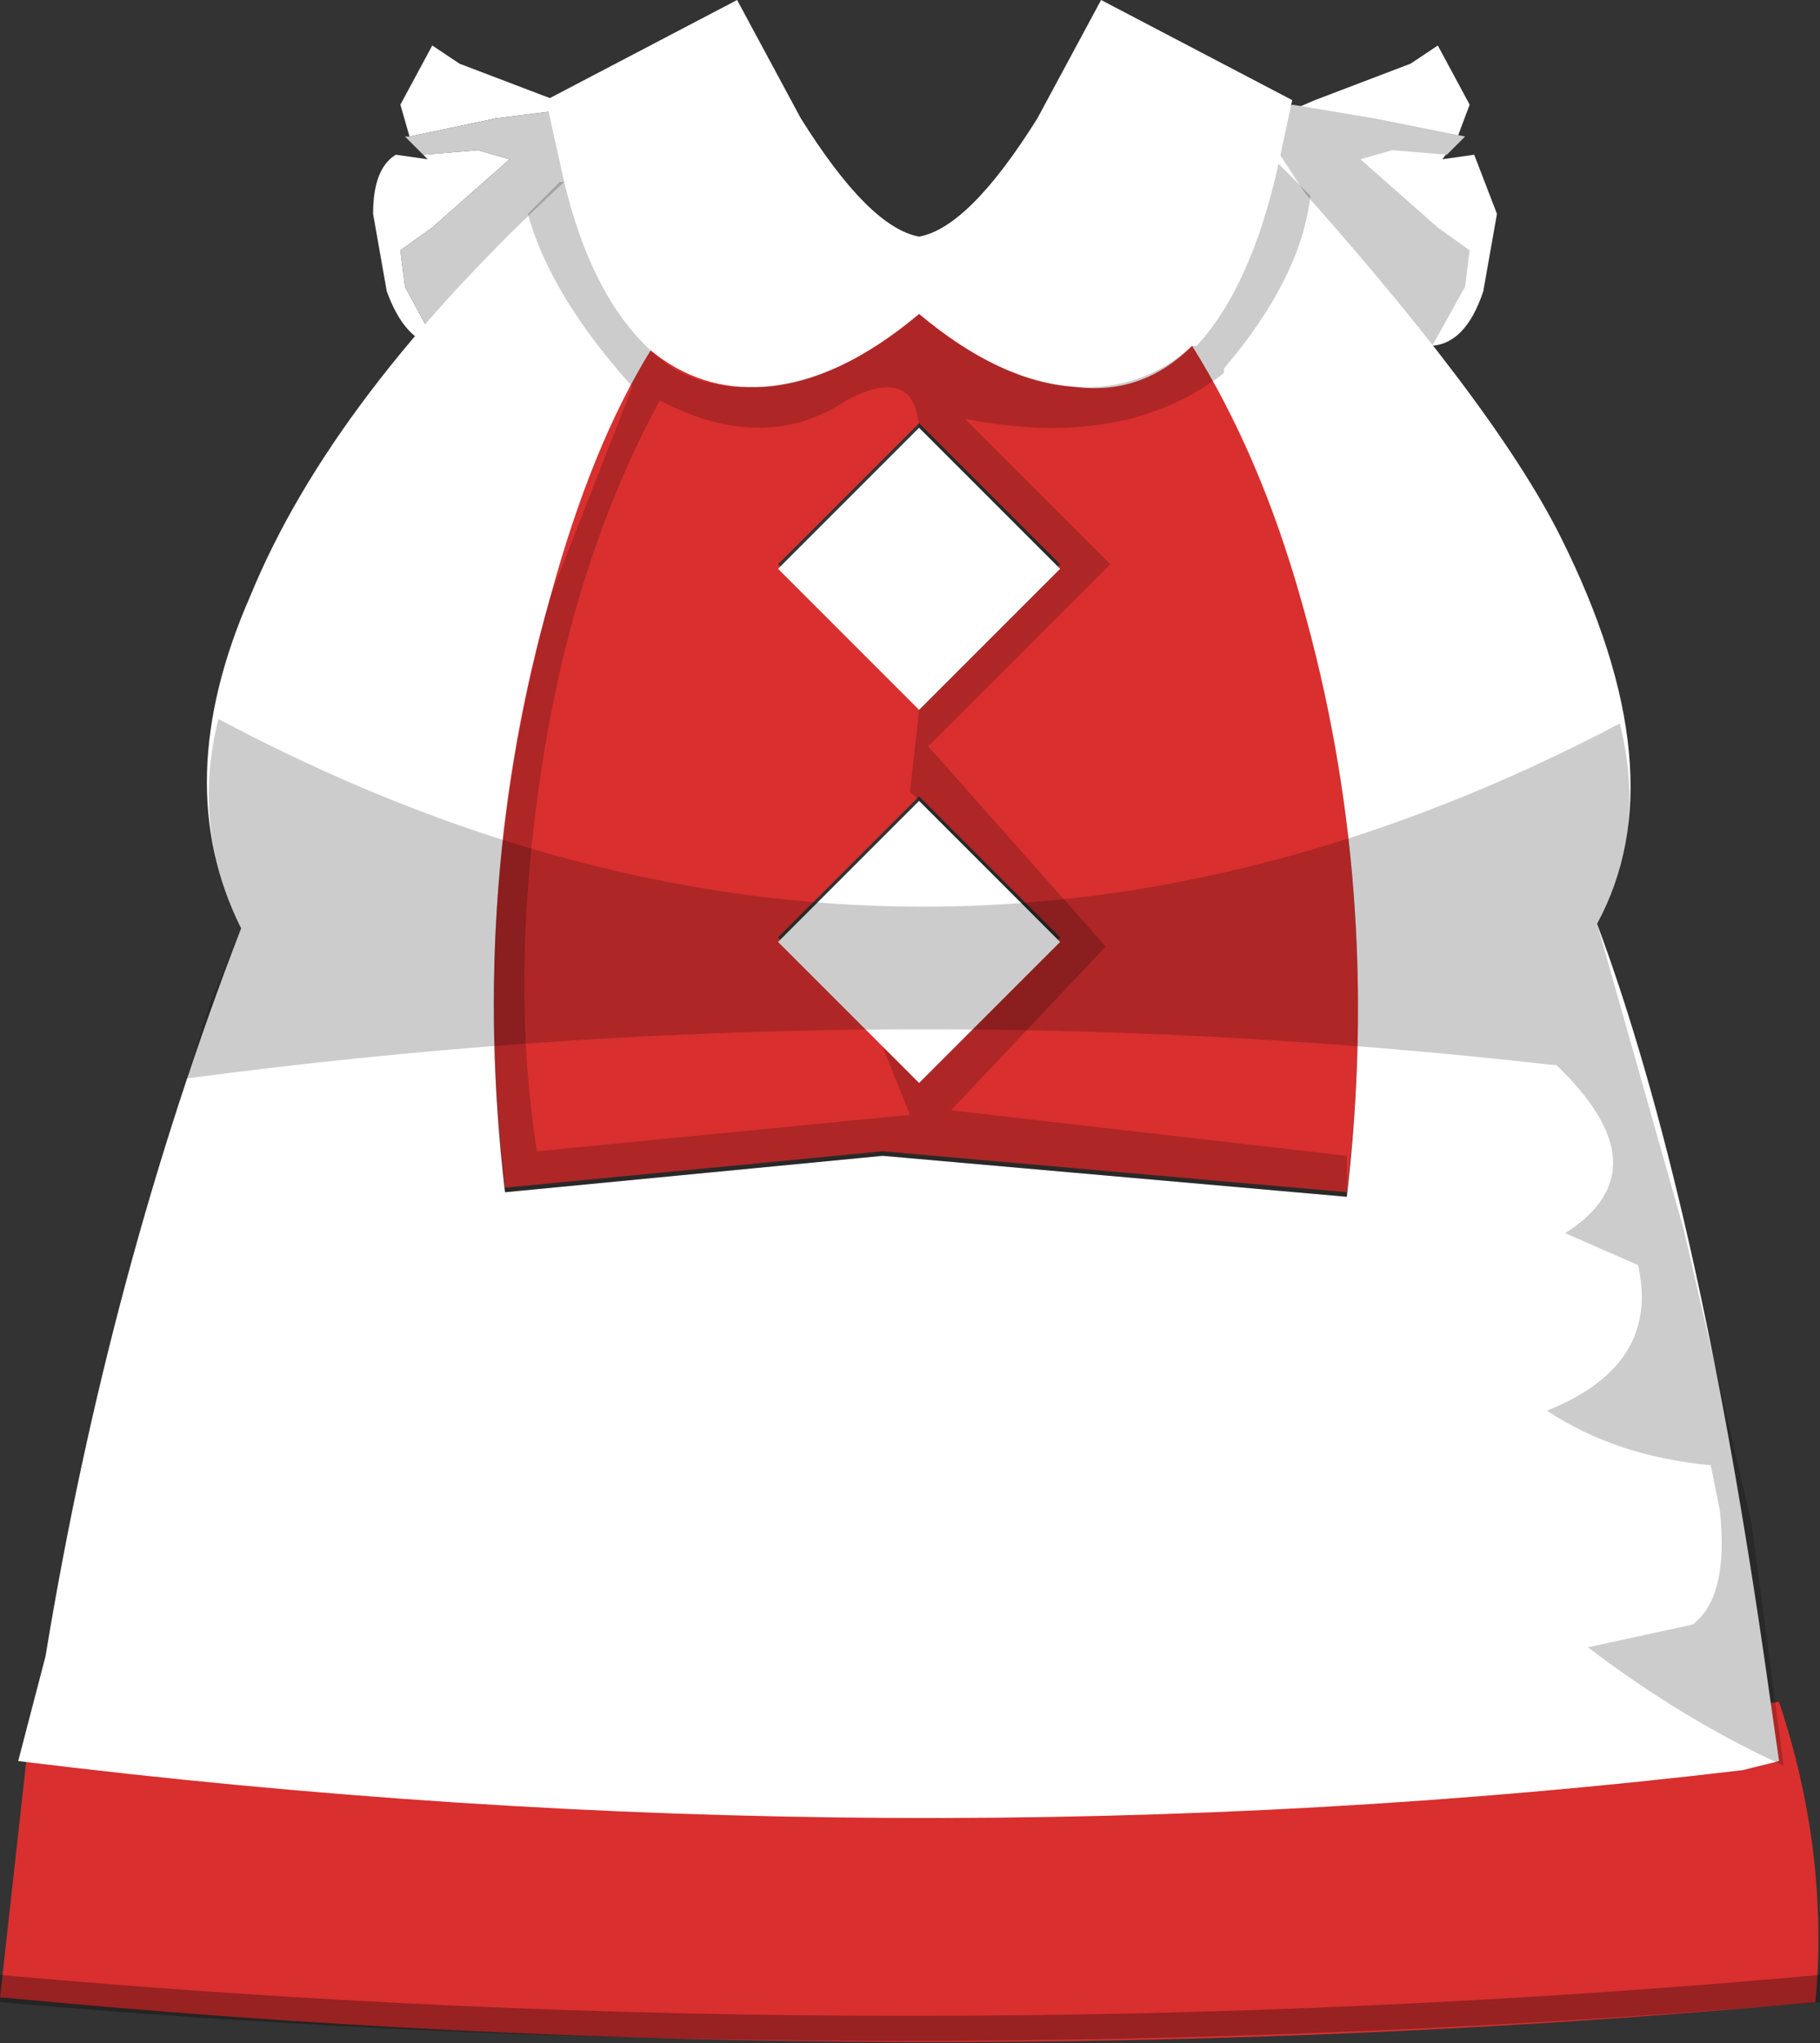 <svg xmlns="http://www.w3.org/2000/svg" xmlns:ffdec="https://www.free-decompiler.com/flash" xmlns:xlink="http://www.w3.org/1999/xlink" ffdec:objectType="frame" width="20" height="22.45"><rect width="100%" height="100%" fill="#333333" stroke="none"/><use ffdec:characterId="3" xlink:href="#a" width="20" height="22.45"/><defs><g id="a" fill-rule="evenodd"><path fill="#fff" d="m15.5.7.3-.2.35.65-.15.4-.15.2.35-.05.25.65-.15.85q-.2.6-.6.6h-.1l-.1.1-.1-.25-.25.05-.05-.2.1-.1-.2.1-.7-.85-.65-.9.2-.05.1-.05h-.15l-.05-.25.7-.3zm-9 .6.3.1-.05.25H6.6l.1.05.2.05-.65.9-.7.85-.15-.05.05.05-.05.2-.15-.05.15-.2L6.55 1.6zM4.8 3.8q-.35-.05-.55-.6l-.15-.85q0-.5.25-.65l.35.05-.05-.05.6-.05.35.1-.85.75-.35.25.05.4zm-.3-2.3-.1-.35.35-.65.3.2 1.05.4.15.1-.8.1z"/><path fill="#ccc" d="m6.25 1.2.1-.05.15.1v.05l.05.3L5.4 3.45l-.15.2-.3.4-.15-.25-.35-.65-.05-.4.35-.25.85-.75-.35-.1-.6.05-.2-.2h.05l.95-.2zM15.9 1.7l-.6-.05-.35.1.85.75.35.25-.05.4-.5.9L14 1.6l.05-.35.15-.1.9.15 1 .2z"/><path fill="#d92f2f" d="m8.55 10.3 1.55 1.55 1.55-1.55-1.55-1.55zm0-4.1 1.55 1.55 1.55-1.55-1.55-1.55zm3.25-2q.75.05 1.3-.45.75 1.2 1.2 2.8.9 3.25.5 6.55l-5.1-.45-4.15.4q-.4-3.3.5-6.55.45-1.6 1.1-2.7.5.45 1.25.4.9-.1 1.7-.8.8.7 1.7.8M.35 18.8v-.05q9.2 1.1 18.8 0l.4-.05q.55 1.65.4 3.3-9.95.9-19.9-.05H0l.05-.45z"/><path fill="#fff" d="M14.3 6.6q-.45-1.6-1.2-2.8-.55.55-1.3.45-.8-.05-1.7-.8-.9.75-1.7.8-.7.05-1.25-.4-.65 1.05-1.1 2.7-.9 3.15-.5 6.55l4.15-.4 5.1.45q.4-3.4-.5-6.55M12.1 0l2.1 1.1-.15.7q2.35 2.6 3.1 4.1 1.3 2.6.4 4.25 1.1 2.95 1.85 8.15l.15 1.05-.4.1Q9.9 20.55.2 19.35l.3-1.15q.7-4.25 2.15-8-.8-1.6.1-3.65.9-2.2 3.45-4.55L6 1.1 8.1 0l.7 1.3q.75 1.2 1.3 1.3.55-.1 1.3-1.3zM8.55 6.25 10.1 4.7l1.55 1.55L10.1 7.8zm0 4.1L10.1 8.8l1.55 1.55-1.55 1.55z"/><path fill-opacity=".2" d="M14.4 2.15q-.1.9-.95 1.9v.05q-1.1.85-2.85.5l1.6 1.6-2 2 1.95 2.2-1.7 1.8 4.35.5v.45l-5.1-.45-4.15.4q-.4-3.3.5-6.55l.9-2.3q-.9-1-1.15-1.9l.1-.1.25-.25h.05q.3 1.25.95 1.85.35.35.9.4h.35q.9-.1 1.7-.8.8.7 1.7.8.75.05 1.3-.45h.05q.6-.65.9-2zM9.3 4.4q-.9.6-2.05 0-.95 1.75-1.3 4.05t-.05 4.2l4.1-.4-.3-.75.4.4 1.55-1.55L10 8.7l.1-.9 1.55-1.55L10.1 4.7q-.05-.7-.8-.3"/><path fill-opacity=".298" d="M20 21.7v.3q-10.2.85-20 0v-.3q10 .9 20 0"/><path fill-opacity=".2" d="m2.05 11.85.25-.8.35-.85Q2.1 9.1 2.4 7.9q7.7 4.1 15.4.05.3 1.2-.25 2.2l.95 3.35.75 3.25.35 2.65q-1.1-.5-2.15-1.3l1.15-.25q.4-.3.3-1.25l-.1-.5q-1.05-.1-1.8-.6 1.25-.5 1-1.6l-.8-.35q1.1-.7-.1-1.85h-.05q-7.5-.85-15 .15"/></g></defs></svg>